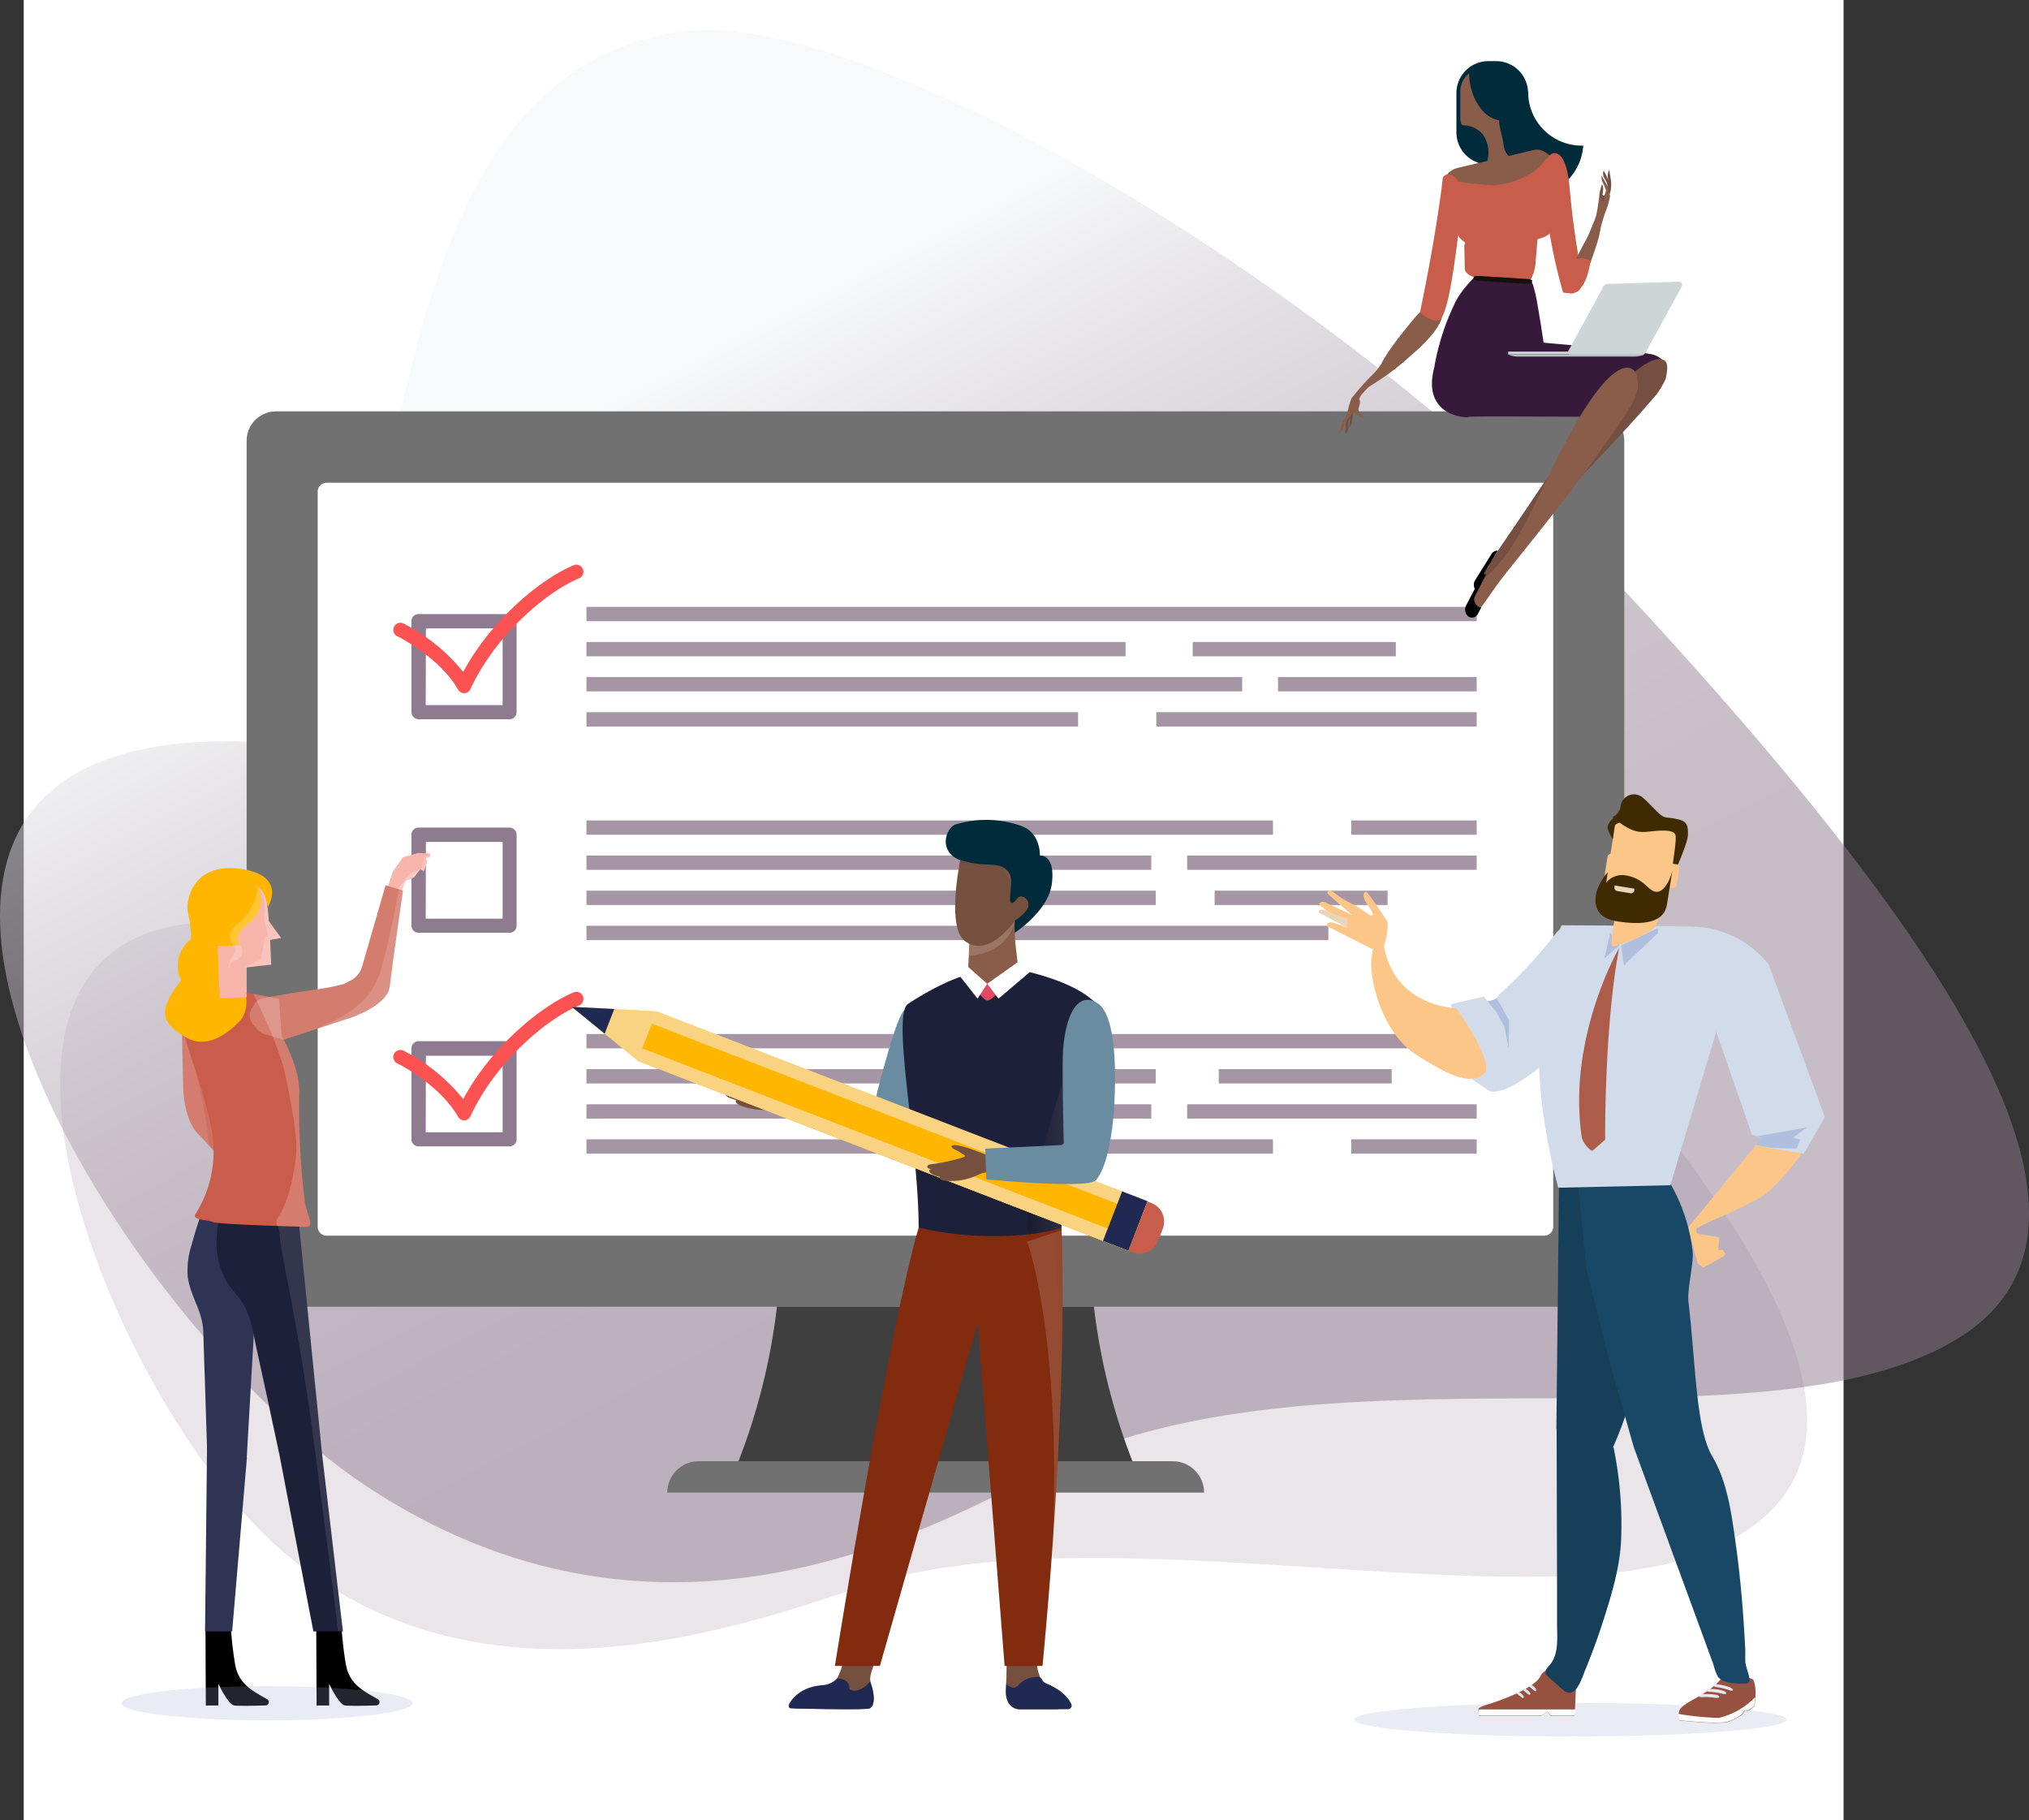 <svg xmlns="http://www.w3.org/2000/svg" xmlns:xlink="http://www.w3.org/1999/xlink" viewBox="0 0 334.48 300"><rect x="0" y="0" width="334.48" height="300" fill="#333333" stroke="none"/><defs><linearGradient id="linear-gradient" x1="-1516.46" y1="-188.35" x2="-1516.66" y2="-187.95" gradientTransform="matrix(476.83, -61.81, -46.22, -356.51, 714591.86, -160676.3)" gradientUnits="userSpaceOnUse"><stop offset="0" stop-color="#8f7b8f"/><stop offset="0.21" stop-color="#927e92"/><stop offset="0.39" stop-color="#9a899b"/><stop offset="0.56" stop-color="#a89aa9"/><stop offset="0.72" stop-color="#bcb3be"/><stop offset="0.87" stop-color="#d5d2d9"/><stop offset="1" stop-color="#f0f3f5"/></linearGradient><linearGradient id="linear-gradient-2" x1="-1339.81" y1="-196.25" x2="-1338.04" y2="-195.67" gradientTransform="matrix(7.74, 0, 0, -67.66, 10544.51, -13055.04)" gradientUnits="userSpaceOnUse"><stop offset="0" stop-color="#fff"/><stop offset="1"/></linearGradient><linearGradient id="linear-gradient-3" x1="-1341.89" y1="-218.19" x2="-1343.35" y2="-218.19" gradientTransform="matrix(7.51, 0, 0, -21.44, 10172.7, -4496.49)" xlink:href="#linear-gradient-2"/><linearGradient id="linear-gradient-4" x1="-1426.74" y1="-204.22" x2="-1427.49" y2="-204.22" gradientTransform="matrix(15.03, 0, 0, -38.18, 21624.8, -7608.51)" xlink:href="#linear-gradient-2"/><linearGradient id="linear-gradient-5" x1="-1384.01" y1="-258.03" x2="-1383.8" y2="-257.13" gradientTransform="matrix(10.26, 0, 0, -9.61, 14359.74, -2327.02)" xlink:href="#linear-gradient-2"/><linearGradient id="linear-gradient-6" x1="-1396.44" y1="-321.05" x2="-1396.28" y2="-320.03" gradientTransform="matrix(11.29, 0, 0, -5.15, 15922.6, -1507.47)" xlink:href="#linear-gradient-2"/></defs><title>S-Test</title><g id="Layer_2" data-name="Layer 2"><g id="Spend"><rect x="3.91" width="300" height="300" style="fill:#fff"/><path id="Path_19696" data-name="Path 19696" d="M244.33,151.57c47.19,50.08,72.95,90.34,36,104.51-29,11.14-98.28-7-136.87,5C126,266.52,79.68,285.23,45.81,255,15.68,228-17.61,140.8,47,153.23c26,5,4.83-79.69,53.89-83.91C135.65,66.33,204.66,109.46,244.33,151.57Z" style="fill:#e9e5e9;isolation:isolate"/><path id="Path_19697" data-name="Path 19697" d="M25.51,210.24C36.3,224.7,49,237.43,60.49,245c47.36,31.3,91.06,8.13,111.11-2.33C216,219.54,288.87,240.5,322.1,221c20.2-11.83,14.77-35.86-9.64-70.24-10.54-14.86-24.63-31.66-41.73-50.25C221,46.48,142.5,1.4,112.86,5.15c-60.13,7.61-40,118.07-72.5,117.08C-18.58,120.45-3.38,171.55,25.51,210.24Z" style="opacity:0.5;isolation:isolate;fill:url(#linear-gradient)"/><path d="M262.91,215.36H45.5a4.83,4.83,0,0,1-4.84-4.84V72.65A4.85,4.85,0,0,1,45.5,67.8H262.91a4.86,4.86,0,0,1,4.85,4.85V210.52a4.83,4.83,0,0,1-4.85,4.84Z" style="fill:#717171"/><path d="M254.57,203.66H53.84a1.49,1.49,0,0,1-1.12-.52,1.47,1.47,0,0,1-.35-1V81a1.43,1.43,0,0,1,.43-1,1.46,1.46,0,0,1,1-.44H254.57A1.5,1.5,0,0,1,256.05,81V202.18a1.48,1.48,0,0,1-1.48,1.48Z" style="fill:#fff"/><path d="M84,118.54h-15a1.17,1.17,0,0,1-1.17-1.17v-15a1.16,1.16,0,0,1,1.17-1.16H84a1.16,1.16,0,0,1,1.16,1.16v15A1.16,1.16,0,0,1,84,118.54Zm-13.82-2.33H82.86V103.56H70.21Z" style="fill:#8f7b8f"/><path d="M76.51,114.25a1.17,1.17,0,0,1-1-.59c-3-5.27-9.79-8.69-9.86-8.73a1.17,1.17,0,1,1,1-2.09,30.39,30.39,0,0,1,9.71,7.91c4.49-8.38,12.55-15.24,18.29-17.63a1.17,1.17,0,0,1,.9,2.15c-5.75,2.4-14,9.63-18,18.3a1.18,1.18,0,0,1-1,.68Z" style="fill:#fc5252"/><rect x="96.68" y="100.02" width="146.75" height="2.36" style="fill:#a595a5"/><rect x="96.68" y="105.81" width="88.87" height="2.36" style="fill:#a595a5"/><rect x="196.62" y="105.81" width="33.48" height="2.36" style="fill:#a595a5"/><rect x="96.68" y="111.59" width="108.09" height="2.36" style="fill:#a595a5"/><rect x="210.68" y="111.59" width="32.75" height="2.36" style="fill:#a595a5"/><rect x="96.68" y="117.38" width="81.04" height="2.36" style="fill:#a595a5"/><rect x="190.62" y="117.38" width="52.81" height="2.36" style="fill:#a595a5"/><path d="M84,153.74h-15a1.17,1.17,0,0,1-1.17-1.17v-15a1.17,1.17,0,0,1,1.17-1.17H84a1.17,1.17,0,0,1,1.16,1.17v15A1.17,1.17,0,0,1,84,153.74Zm-13.82-2.33H82.86V138.76H70.21Z" style="fill:#8f7b8f"/><rect x="96.68" y="152.58" width="122.3" height="2.36" transform="translate(315.66 307.52) rotate(180)" style="fill:#a595a5"/><rect x="200.24" y="146.79" width="28.51" height="2.36" transform="translate(428.98 295.95) rotate(180)" style="fill:#a595a5"/><rect x="96.68" y="146.79" width="93.84" height="2.36" transform="translate(287.2 295.95) rotate(180)" style="fill:#a595a5"/><rect x="195.7" y="141.01" width="47.73" height="2.36" transform="translate(439.13 284.37) rotate(180)" style="fill:#a595a5"/><rect x="96.68" y="141.01" width="93.11" height="2.36" transform="translate(286.47 284.37) rotate(180)" style="fill:#a595a5"/><rect x="222.75" y="135.22" width="20.68" height="2.36" transform="translate(466.18 272.8) rotate(180)" style="fill:#a595a5"/><rect x="96.68" y="135.22" width="113.17" height="2.36" transform="translate(306.53 272.8) rotate(180)" style="fill:#a595a5"/><path d="M84,188.94h-15a1.17,1.17,0,0,1-1.17-1.17v-15a1.17,1.17,0,0,1,1.17-1.17H84a1.17,1.17,0,0,1,1.16,1.17v15A1.17,1.17,0,0,1,84,188.94Zm-13.82-2.33H82.86V174H70.21Z" style="fill:#8f7b8f"/><path d="M76.51,184.65a1.19,1.19,0,0,1-1-.59c-3-5.27-9.79-8.69-9.86-8.73a1.17,1.17,0,1,1,1-2.09,30.23,30.23,0,0,1,9.71,7.91c4.49-8.38,12.55-15.24,18.29-17.63a1.17,1.17,0,0,1,.9,2.15c-5.75,2.4-14,9.63-18,18.3a1.18,1.18,0,0,1-1,.68Z" style="fill:#fc5252"/><rect x="96.68" y="170.42" width="146.75" height="2.36" transform="translate(340.11 343.2) rotate(180)" style="fill:#a595a5"/><rect x="200.91" y="176.2" width="28.51" height="2.36" transform="translate(430.33 354.77) rotate(180)" style="fill:#a595a5"/><rect x="96.68" y="176.2" width="93.84" height="2.36" transform="translate(287.2 354.77) rotate(180)" style="fill:#a595a5"/><rect x="195.7" y="181.99" width="47.73" height="2.36" transform="translate(439.13 366.35) rotate(180)" style="fill:#a595a5"/><rect x="96.68" y="181.99" width="93.11" height="2.36" transform="translate(286.47 366.35) rotate(180)" style="fill:#a595a5"/><rect x="222.75" y="187.78" width="20.68" height="2.36" transform="translate(466.18 377.92) rotate(180)" style="fill:#a595a5"/><rect x="96.68" y="187.78" width="113.17" height="2.36" transform="translate(306.53 377.92) rotate(180)" style="fill:#a595a5"/><path d="M180.33,215.36H128.08a103.19,103.19,0,0,1-6.34,25.47h64.94A103.45,103.45,0,0,1,180.33,215.36Z" style="fill:#3f3f3f"/><path d="M193.29,240.83H115.13A5.18,5.18,0,0,0,110,246h88.49a5.17,5.17,0,0,0-5.16-5.17Z" style="fill:#717171"/><path id="Path_20953" data-name="Path 20953" d="M52.13,268l.06,13.09h2.07v-3.57s1.6,3.4,2.59,3.56c.63.1,3.14.06,5.2,0a.55.55,0,0,0,.51-.59.54.54,0,0,0-.26-.43c-1.89-1.13-4.63-2.25-5.25-5.59-.54-2.89-.79-6.67-.79-6.67Z"/><path id="Path_20953-2" data-name="Path 20953" d="M33.87,268l.06,13.09H36l0-3.57s1.6,3.4,2.6,3.56c.63.1,3.13.06,5.19,0a.55.55,0,0,0,.52-.59.57.57,0,0,0-.27-.43c-1.89-1.13-4.62-2.25-5.25-5.59-.53-2.89-.78-6.67-.78-6.67Z"/><path d="M37.61,165.94l-1.93-2.87-3.38,1.05-2.36,3.33.27,12.13s.14,5,2.44,7.31c2.69,2.72,8.12,8.88,8.12,8.88l2-2.24L36,184.09l-.62-1.88a61.86,61.86,0,0,1,.25-7A63.54,63.54,0,0,1,37.61,165.94Z" style="fill:#d47d6f"/><path d="M43.24,195.55c-2.23-.07-4.46-.2-6.69-.21s-2.12,1.35-2.83,3.25a69.45,69.45,0,0,0-2.15,6.64,13.45,13.45,0,0,0-.62,5.18c.41,3.19,2.45,5.72,2.56,9,.08,2.57.16,5.13.25,7.7l.38,11.86,6.51,1.72Z" style="fill:#2f3454"/><polygon points="37.98 159.73 44.71 158.98 44.52 154.91 46.34 154.59 44.33 151.83 43.81 146.4 36.49 145.29 33.2 150.86 34.58 158.64 37.98 159.73" style="fill:#f8b5ab"/><path d="M43.81,146.4l.31,3.19c.1-.23.75-3.23-.13-3.83s-1.52.43-1.52.43h0Z" style="fill:#424f5d"/><path d="M44.33,151.83l-.21-2.24h0s-.25-2.37-1.35-3.19a.51.51,0,0,0-.3-.21h0s1.58,1.35,1.09,4.63a3.85,3.85,0,0,0,.09,1.27,19.31,19.31,0,0,1,.49,2l-.5.61L43.08,158l-2.95,1.49h0l4.58-.51-.19-4.07,1.81-.32Z" style="fill:#fff;opacity:0.2"/><polygon points="33.8 268.88 38.27 268.88 40.71 240.18 40.63 240.18 34.13 238.45 34.13 238.46 33.8 268.88" style="fill:#2f3454"/><path d="M48.65,195.39l4.44,44.27,3.44,29.22H51.66L46.05,239.7,44,230.11l-1.7-7.8c-.59-2.72-.92-5.61-2.55-7.93-.65-.91-1.43-1.71-2.07-2.63a13.12,13.12,0,0,1-1.89-8.59,22.9,22.9,0,0,1,1.7-7.26c.78-1.69,1.81-1.45,3.51-1.28C41.56,194.68,48.63,195.15,48.65,195.39Z" style="fill:#1d2039"/><path d="M40.78,163.62l5.19,1,.46,6.12s3.18,5.46,2.89,9.67a130.69,130.69,0,0,0,.9,17.46c.41,2.69,1.87,4.39,0,4.33s-14.14-.39-15.14-.8-3.58-.26-2.82-1.37a19.1,19.1,0,0,0,2.84-12.18c-.7-6.26-4.61-15.81-5.08-18.78-.77-4.82,4-5.69,5.63-5.68C36.94,163.4,38.15,163.39,40.78,163.62Z" style="fill:#c95c4a"/><path d="M42.47,146.19A4.53,4.53,0,0,1,41.14,152c-3.24,2.71-1.54,3.75-1.54,3.75s1.26,1.63-.89,2.56.53,3,1.21,3.79,1.36,4.39-.44,6.23-5.29,4.75-8.87,2.62-5.05-3.89-.76-9.38a5.49,5.49,0,0,1,1.64-6.79,19,19,0,0,0-.49-4.28c-.49-1.79.6-8.39,8.57-7.31s4.55,6.36,4.55,6.36S43.84,146.76,42.47,146.19Z" style="fill:#ffb600"/><polygon points="63.59 147.15 64.77 143.62 66.42 141.29 68.89 140.59 70.91 140.66 70.88 141.3 70.17 141.39 70.45 141.99 69.88 143.59 69.28 143.28 68.24 144.61 66.84 145.21 65.91 147.73 63.59 147.15" style="fill:#f8b5ab"/><path d="M41.88,165.56l-.38.63a2.28,2.28,0,0,0,.26,2.71l.81.89a2.27,2.27,0,0,0,1,.65l3.16.93,10.88-3.56s6.29-2,6.65-5.24c.46-4,2.18-15.81,2.18-15.81l-2.88-.85-3.87,13.4a3.75,3.75,0,0,1-1.89,2.29l-.87.45a3.1,3.1,0,0,1-.6.23,40.44,40.44,0,0,1-4.59.85c-2.8.39-6.58,1.05-8.36,1.36A2.3,2.3,0,0,0,41.88,165.56Z" style="fill:#d47d6f"/><polygon points="69.85 141.94 69.59 142.81 69.28 143.28 69.88 143.59 70.45 141.99 70.17 141.39 70.88 141.3 70.89 140.91 69.89 141.25 69.85 141.94" style="fill:#fff;opacity:0.2"/><polygon points="66.84 145.21 68.24 144.61 69.28 143.28 67.65 143.97 66.78 144.96 65.6 146.5 65.94 146.59 66.48 146.75 66.84 145.21" style="fill:#fff;opacity:0.3"/><g style="opacity:0.15"><path d="M64.3,162.57c.46-4,2.18-15.81,2.18-15.81l-.69-.21c-.53,2.76-2.15,11-3.24,14-1.21,3.3-3.07,6-10.69,9.16h0l5.79-1.89S63.94,165.82,64.3,162.57Z" style="fill:#fff"/></g><rect x="35.8" y="155.79" width="4.44" height="8.57" transform="matrix(1, -0.04, 0.04, 1, -6.15, 1.59)" style="fill:#f8b5ab"/><g style="opacity:0.2"><path d="M39.31,152.17c-2.89,2.15-.51,3.57-.49,4.39S37,158.61,38.1,160h0a1.06,1.06,0,0,1,.61-1.67c2.15-.93.89-2.56.89-2.56s-1.7-1,1.54-3.75a4.53,4.53,0,0,0,1.33-5.85A8.88,8.88,0,0,1,39.31,152.17Z" style="fill:#fff"/></g><path d="M50.22,197.87a130.69,130.69,0,0,1-.9-17.46c.29-4.21-2.89-9.67-2.89-9.67L46,164.62l-4.26-.82c.88,1.75,4.33,8.75,5.3,13.38,1.11,5.32,2.08,10.77,1.75,13.41s-1,7.06-3.06,10.21a1.12,1.12,0,0,0,.06,1.26l4.46.14C52.09,202.26,50.63,200.56,50.22,197.87Z" style="fill:#fff;opacity:0.2"/><path d="M53.09,239.66l-3.76-37.48-3.57-.12c.47,1,.3,2,.67,4.06.77,4.27,3.27,15.88,5.2,30.72,1.68,12.88,3.62,27.67,4.09,32h.81Z" style="fill:#fff;opacity:0.1"/><g style="opacity:0.4"><path d="M32.26,176.56a76.79,76.79,0,0,1,2.19,12.22q.38.39.75.81a17.24,17.24,0,0,0-.1-1.74A64.35,64.35,0,0,0,32.26,176.56Z" style="fill:#c95c4a"/></g><path d="M68,280.71c0,1.56-10.75,2.82-24,2.82s-24-1.26-24-2.82,10.74-2.81,24-2.81S68,279.16,68,280.71Z" style="fill:#9faad4;opacity:0.22;isolation:isolate"/><ellipse id="Ellipse_381" data-name="Ellipse 381" cx="258.91" cy="283.42" rx="35.63" ry="2.77" style="fill:#9faad4;opacity:0.22;isolation:isolate"/><path d="M259.81,277.85l-.22,4.93h-4s-.22-.62-.56-.62-.66.62-1.05.62h-10.2s-.18-.91,0-1.23A3.71,3.71,0,0,1,245,281c2.07-.64,8-2.65,9-4.84C255.33,273.47,259.81,277.85,259.81,277.85Z" style="fill:#975140"/><path d="M243.73,281.74a3.17,3.17,0,0,0,0,1H254c.39,0,.76-.62,1.05-.62s.56.62.56.62h4l.18-1Z" style="fill:#fff"/><path d="M251.16,279.81c-.08.13-.31,0-.62-.27-.73-.62-.66-.55-.47-.65s.28-.14.71.23S251.25,279.68,251.16,279.81Z" style="fill:#e5e8ec"/><path d="M252.25,279.28c-.09.13-.32,0-.62-.27-.73-.61-.67-.55-.48-.65s.29-.14.71.23S252.34,279.16,252.25,279.28Z" style="fill:#e5e8ec"/><path d="M253.25,278.69c-.09.13-.32,0-.62-.28-.74-.61-.67-.55-.48-.65s.29-.14.71.23S253.33,278.56,253.25,278.69Z" style="fill:#e5e8ec"/><path d="M276.88,281.82a3.49,3.49,0,0,0-.1,1.71s6.17.76,8.16.24a9.72,9.72,0,0,0,2.21-1.14c.14-.09.38-.61.52-.7s.38.11.59,0a6.06,6.06,0,0,0,.94-.72c.55-3.12-.18-4.38-.18-4.38s-3.95-1.93-4.94-.59C281.77,279.37,277.75,280.33,276.88,281.82Z" style="fill:#975140"/><path d="M276.7,282.48a48.12,48.12,0,0,0,6.64.66,12.44,12.44,0,0,0,6-3.42,12.69,12.69,0,0,1-.18,1.45,6.06,6.06,0,0,1-.94.72c-.21.15-.34-.12-.59,0s-.38.61-.52.7a9.72,9.72,0,0,1-2.21,1.14c-2,.52-8.16-.24-8.16-.24A4.7,4.7,0,0,1,276.7,282.48Z" style="fill:#fff"/><path d="M280.06,279.52c0,.13.22.2.57.19a10.09,10.09,0,0,1,2.12.11c.36.06.66,0,.67-.14s-.26-.32-.61-.37a9.8,9.8,0,0,0-2.09-.1C280.38,279.23,280.08,279.38,280.06,279.52Z" style="fill:#e5e8ec"/><path d="M281.24,278.59c0,.14.24.24.58.25a10.15,10.15,0,0,1,2.1.31c.35.09.64.07.65-.08s-.26-.36-.6-.45a10,10,0,0,0-2.08-.28C281.56,278.33,281.27,278.45,281.24,278.59Z" style="fill:#e5e8ec"/><path d="M282.4,277.74c0,.14.24.27.58.32a9.52,9.52,0,0,1,2.06.5c.34.12.63.11.64,0s-.26-.39-.6-.51a10.11,10.11,0,0,0-2.05-.47C282.7,277.5,282.42,277.6,282.4,277.74Z" style="fill:#e5e8ec"/><polyline points="280.82 208.9 284.06 207.09 284.44 206.69 283.99 205.97 283.28 206.06 283.4 203.95 280.01 203.35 278.28 202.54 279.88 208.25" style="fill:#fdc689"/><path d="M265.81,157.48s3.63,4-7.54,14.54-13.2,7.47-13.2,7.47l-3.38-2.25-2.5-11.74,5.39-1.25.59.69a2,2,0,0,0,1.74-.71c.58-.82,4.28-3.6,9.62-10.46C259,150.61,265.12,156.7,265.81,157.48Z" style="fill:#d1dbea"/><path d="M240.08,166.17s-11.26-.2-12.16-11.93c-.27-3.49-1.16-.12-1.77,3.21s1.44,12.72,7.46,16.49,8.59,4.69,10.91,3.16S240.08,166.17,240.08,166.17Z" style="fill:#fdc689"/><path d="M257.08,278l.45.4c2.2,2,3.18-1.72,3.84-3.27,1-2.42,1.91-4.91,2.73-7.41,1.47-4.53,3-9.43,3.15-14.24A62.62,62.62,0,0,0,266,238.58l-9.39-3.06.07,25.33,0,6.8c0,2.13.33,4.94-1.15,6.69a6.94,6.94,0,0,0-.6.74,1,1,0,0,0-.06.92,1.33,1.33,0,0,0,.26.27Z" style="fill:#163f59"/><path d="M257,195.14l-.43,40.38,8.54,4.71a58.16,58.16,0,0,0,5.76-21.93c.27-5.22.41-16.93-2.51-20.92C264.41,192,257,195.14,257,195.14Z" style="fill:#163f59"/><path d="M260.12,195.14l1.4,14,3.79,15.16,4,14.17,6.34,17.29,4.95,13.5,1.88,5.14a7.79,7.79,0,0,0,.75,2c1,1.15,3.13,1.08,4.47,1.07a.78.78,0,0,0,.58-.16.69.69,0,0,0,.11-.53c-.09-1.05-.61-2-.68-3,0-.6,0-1.23,0-1.84-.29-5.7-.73-11.41-1.52-17.08-.68-4.86-1.34-10.48-3.9-14.79-2.71-4.55-2.7-14.66-3.95-25.55-.23-2,.88-6.39.7-8.18a29,29,0,0,0-4.34-12.34Z" style="fill:#194866"/><path d="M256.87,195.75l18.49-.41,7.9-26.44s5.12-16-4.7-16.19-21.12-.21-21.12-.21S249.33,167.42,256.87,195.75Z" style="fill:#d1dbea"/><path d="M290.05,188l-11.71,14.25s.42,2.08,1.36,1c.12-.14-.45-.56.26-.95,2.88-1.57,9.64-4,12.14-6.4a41.7,41.7,0,0,0,5.63-6.92Z" style="fill:#fdc689"/><path d="M266.92,156.22s-8.61,14.83-6.16,31.25a3.84,3.84,0,0,0,1.73,2.22l2.12-1.85S264.44,169.26,266.92,156.22Z" style="fill:#ad5c49"/><polygon points="267.23 155.82 267.69 159.1 273.32 153.78 273.32 152.96 267.23 155.82" style="fill:#b0bfde"/><polygon points="265.45 153.71 264.47 157.97 266.96 155.82 265.45 153.71" style="fill:#b0bfde"/><path d="M248.78,168.18l-1.47-2.65-.64-1a2.21,2.21,0,0,1-1.5.44l1.46,1.77,1.34,2.4.75,3.66Z" style="fill:#b0bfde"/><path d="M282.37,168.43,288.8,187l1.39.55-.77,1.23,7.93,1.38,3.48-6.05-9.26-25.14A16.47,16.47,0,0,0,280,152.77C274.23,152.13,281.9,166.89,282.37,168.43Z" style="fill:#d1dbea"/><path d="M297.83,185.82s-5.41,1-8.25,1.45l.61.24-.77,1.23,2.74.46,4,.09.63-1.48-1.17-.3Z" style="fill:#b0bfde"/><path d="M274,149a19.4,19.4,0,0,1-1,3.51c-.63,1.44-6.18,3.28-7,3.49s.22-4.31.22-5.33c0-.78.5-.54-.1-1.67Z" style="fill:#fdc689"/><path d="M264.53,146.71a1.62,1.62,0,0,0,1.33,1.85l7.16,1.15a1.62,1.62,0,0,0,1.85-1.34l1.7-10.6a1.62,1.62,0,0,0-1.34-1.85l-7.15-1.14a1.61,1.61,0,0,0-1.85,1.33Z" style="fill:#fdc689"/><path d="M265.87,138.29a6.05,6.05,0,0,1-.87-1.83,2.39,2.39,0,0,1,1.33-1.83c.87-.33,1.4.63,1.4.63s-1.39.51-1.5.76S265.87,138.29,265.87,138.29Z" style="fill:#3f2a01"/><path d="M276.53,142.66s1.74-3.9,1.73-5.13,0-2.07-1.44-2.44c-2.16-.55-2.26-.09-3.21-.92s-2.6-2.74-3.23-3a2.22,2.22,0,0,0-3.22,1.69,2.31,2.31,0,0,1-1.29,1.79c.05.2.42.44,1.06.89,1.83,1.32,3,1.71,4.58,1.55s4.56-.56,4.71.62-.53,4.61-.44,4.89S276.23,142.81,276.53,142.66Z" style="fill:#3f2a01"/><rect x="273.33" y="142.95" width="3.94" height="2.64" rx="0.54" transform="translate(89.27 393.26) rotate(-80.89)" style="fill:#fdc689"/><rect x="264.11" y="141.47" width="3.94" height="2.64" rx="0.54" transform="translate(82.97 382.91) rotate(-80.89)" style="fill:#fdc689"/><path d="M275.7,143.47s-.67,4.18-.9,5.57-1.14,3.94-8.25,2.8c-4.21-.68-3.56-3.74-3.39-4.76a9.14,9.14,0,0,1,1.88-3.32s-.27,1.72-.27,1.72a3.39,3.39,0,0,1,3.14-1.22c3.23.52,3.66,2.53,5.08,2.72C274.09,147.13,275.2,145.48,275.7,143.47Z" style="fill:#3f2a01"/><path d="M268.8,147.22l-2.21-.36a.53.53,0,0,1-.44-.61l0-.31,3.27.52,0,.31A.54.54,0,0,1,268.8,147.22Z" style="fill:#e9d6b8"/><path d="M228.09,156.21s1.07-3.6.51-4.5-2.77-4.05-2.77-4.05l-.63-.75s-1.15.3.36,2.4.25,1.51.25,1.51l-2-1.34-2.62-1.43-1.09-.8s-.59-.5-.82-.49c-.67,0-.4.57-.4.57l4,3.48-4.49-2.13s-.61-.17-.81.12,0,.38,0,.38l4.55,3.69-2.42-.81s-.61-.15-.81.12l-.29.38,8.95,4.54Z" style="fill:#fdc689"/><path d="M222.19,151.53l-3.24-1.3a2.65,2.65,0,0,0-1.12-.34.49.49,0,0,0-.46.51l4.7,2.47Z" style="fill:#e9d6b8"/><path d="M240.09,21.84a5.25,5.25,0,0,0,5.25,5.24l1.31-2.49c2.9,0,5.25-4.37,5.25-7.27v-2a5.25,5.25,0,0,0-5.25-5.24h-1.31a5.25,5.25,0,0,0-5.25,5.24Z" style="fill:#002b3b"/><path d="M250.85,15.2a8,8,0,0,1,1.09-.09,7.92,7.92,0,0,0,.07,1.37A8.83,8.83,0,0,0,261,24a9,9,0,0,1-17.8,1.18A8.86,8.86,0,0,1,250.85,15.2Z" style="fill:#002b3b"/><path d="M242.19,12.1a9.42,9.42,0,0,0,.12,1.48c.53,3.37,2.58,5.93,4.82,6.24.07,1.53.61,2.85.74,4.07.29,2.65,3.22,2.93,3.22,2.93.38,2.35-8.87,5.61-8.69,5.23a23.12,23.12,0,0,0,2.82-5.69,5.17,5.17,0,0,0-.81-4.25,4.3,4.3,0,0,0-3.07-1.45.6.6,0,0,1-.44-.19,3.67,3.67,0,0,1-.17-1.1V15A3.71,3.71,0,0,1,242.19,12.1Z" style="fill:#895d4a"/><path d="M236.49,60.37l0-.07,0-.06A39.45,39.45,0,0,1,240,49.64c1.19-2.3,3.6-4.49,4.66-5.59,2.74,1.49,5.44.8,8,2.73a24.34,24.34,0,0,1,.8,3.45c.39,2.23.72,4.31,1,6.25,4,.37,13.76,1.12,17.44,1.85A3.68,3.68,0,0,1,274.6,60c-.2,3.56-3.09,5.57-4.84,8.43-.31.5-23.75.07-27.77.27C242.53,68.93,234.07,69,236.49,60.37Z" style="fill:#37193b"/><path d="M273.09,65a16.26,16.26,0,0,0,1.48-2.5c.37-1.6.36-2.67-.09-3C272.74,58,266.83,61,252,83.3c-3.24,4.85-9.94,14.24-7.94,13,3.42-2.18,4.28-4.85,6.46-7.12C268.29,70.67,270.2,68.35,273.09,65Z" style="fill:#754f42"/><path d="M243.21,95.57l2.63-4.22a1.21,1.21,0,0,1,1.07-.6l-2,3.25a1.46,1.46,0,0,0,.22,1.88.91.91,0,0,0,.57.22l-.61,1a1.09,1.09,0,0,1-1.63.39A1.47,1.47,0,0,1,243.21,95.57Z"/><path d="M242.7,40.47l-4.09-7.26c-1.51-2.15-.75-4.93,1.68-5.54l12.8-3c1.54-.25,4.1,1.87,3.65,4.52l-2.61,8.71Z" style="fill:#895d4a"/><path d="M255.12,26.22c-1.7,7.92,2.56,22,2.56,22s2.45.5,2.92-.83c.59-1.7-.93-5.75-1.88-16.78C258.12,23.8,255.41,24.9,255.12,26.22Z" style="fill:#c95d4b"/><path d="M253.14,43.25c0,1-.69,3.25-1.45,3.27l-7.58-.59c-.76,0-2.62-.64-2.64-1.64l-.07-3.35a1.63,1.63,0,0,1,1.34-1.83l9.4-2.63c.75,0,1.38.78,1.41,1.78Z" style="fill:#c95d4b"/><path d="M252.56,46.64c0,.1-.54.16-1.18.12l-7.28-.45c-.64,0-1.16-.16-1.15-.27l0-.42c0-.11.54-.16,1.18-.12l7.28.45c.64,0,1.16.16,1.15.27Z" style="fill:#15100c"/><path d="M255.81,28.59a3.91,3.91,0,0,0,.42-1.52c0-.46-.2-1-.66-1.08a1.17,1.17,0,0,0-.95.5,9.42,9.42,0,0,1-1.73,1.78,15.89,15.89,0,0,1-2.46,1.27,13.21,13.21,0,0,1-4.25,1c-.51,0-6.57-.46-6.52-.88,0,.21,0,.42,0,.64,0,2.38.23,4.76.22,7.15,0,1.9,2.72,3.45,4,3.45,4.78,0,5.86-.3,10.4-1.72,1.22-.38,3.43-2.48,2.88-4.2-.37-1.17-.72-2.35-1.07-3.52a4.07,4.07,0,0,1-.4-2.32C255.69,28.93,255.75,28.76,255.81,28.59Z" style="fill:#c95d4b"/><path d="M269,66.66a12.77,12.77,0,0,0,1-2.67c.08-1.6-.2-2.53-.64-2.93-2-1.82-6.39,1.54-13.5,16.16-3.58,7.37-6.44,14.23-11.29,18.18-.7.57-.89.65-1.12,1.32a9.6,9.6,0,0,0-.3,4.58c1.07-1,3-4.26,5.61-7.46C254.28,86.92,262.49,76.89,269,66.66Z" style="fill:#895d4a"/><path d="M241.7,99.77,244,95.35a1.24,1.24,0,0,1,1-.69l-1.76,3.41a1.46,1.46,0,0,0,.36,1.86.94.94,0,0,0,.59.17l-.52,1a1.1,1.1,0,0,1-1.6.52A1.48,1.48,0,0,1,241.7,99.77Z"/><path d="M223.44,66.94a3.66,3.66,0,0,0-.88,1.3c-.07.38-.1,2.19-.1,2.19a2.16,2.16,0,0,0,.46-1.24A7.24,7.24,0,0,1,223.44,66.94Z" style="fill:#754f42"/><path d="M223,68.11a2.67,2.67,0,0,0-.72,2.16,1.55,1.55,0,0,1-.48,1.26,10.78,10.78,0,0,1,.1-2c0-.4.1-.8.17-1.19C222.32,67.06,224.39,67,223,68.11Z" style="fill:#754f42"/><path d="M224.19,66.14c.09.48-.37,1.26-.22,1.53a3.51,3.51,0,0,0,.84,1.06c-1,.3-1.52-1-2.07-1.31S224,64.92,224.19,66.14Z" style="fill:#895d4a"/><path d="M227.91,61.89a17,17,0,0,0-3.56,3.28c-.73,1.3-.53,2.29-1.34,2.94a2.61,2.61,0,0,0-.23.24c-.22.22-.49.42-.57.52s-.29.47-.26.3a13.69,13.69,0,0,1,.85-3.53,43.91,43.91,0,0,1,4.49-4.88C228.73,59.63,229.82,60.38,227.91,61.89Z" style="fill:#895d4a"/><path d="M222.93,68s-.24-.29-.47-.12a5.34,5.34,0,0,0-1,1.41c-.18.33-.74,2.06-.74,2.06a2.09,2.09,0,0,0,.8-1A8.93,8.93,0,0,1,222.93,68Z" style="fill:#895d4a"/><path d="M227.9,60a1.25,1.25,0,0,0,.34,0,3.61,3.61,0,0,0,.42-.16,10.48,10.48,0,0,0,1.05-.55c.32-.19,3.54-2.34,3.75-1.9-2.55,3.67-10.21,7.75-10.21,7.75.19-.1.38-.41.52-.56l.57-.6c.38-.4.75-.8,1.12-1.21a18.41,18.41,0,0,0,1.88-2.27,2.62,2.62,0,0,1,.23-.32.37.37,0,0,1,.13-.12A.65.65,0,0,1,227.9,60Z" style="fill:#895d4a"/><path d="M228.31,60.31a1.14,1.14,0,0,1,.71,1.16c2.16-1.64,8.16-6.25,8.7-9.3.17-.92-1.61-3.25-4.39.08-3.42,4.09-5.06,6.44-5.69,7.88A1.46,1.46,0,0,1,228.31,60.31Z" style="fill:#895d4a"/><path d="M264.9,32s.34.14.47-.12a5.47,5.47,0,0,0,.23-1.73c0-.39-.33-2.18-.33-2.18a2.2,2.2,0,0,0-.21,1.31A9.1,9.1,0,0,1,264.9,32Z" style="fill:#754f42"/><path d="M264.92,31.71a2.67,2.67,0,0,0-.39-2.26,1.57,1.57,0,0,1-.18-1.34,11.92,11.92,0,0,1,.87,1.82,3.32,3.32,0,0,1,.3,1.18C265.54,32.31,264.22,33.34,264.92,31.71Z" style="fill:#754f42"/><path d="M258.7,46.64c-.17-2.73,4.41-9.94,4.41-9.94s2.52-2.17-1.62,8.41C260.24,48.28,258.74,47.31,258.7,46.64Z" style="fill:#895d4a"/><path d="M264.86,31l.31.17.25,1.16a13.41,13.41,0,0,1-.85,2.84,39.91,39.91,0,0,0-1.16,4.34c-.18.37-2.07.45-2.07.45s1.35-3.12,1.78-4.4a32.15,32.15,0,0,0,.57-3.84c.25-.86.33-1.32.33-1.32s.45.2.13,1.59c-.09.36.36.27.36.27Z" style="fill:#895d4a"/><path d="M265,32.44a3.68,3.68,0,0,0,.08-1.58c-.14-.35-1.06-1.93-1.06-1.93a2.14,2.14,0,0,0,.26,1.3A7.44,7.44,0,0,1,265,32.44Z" style="fill:#895d4a"/><path d="M264.51,32.22s-.3.08-.4,0a2.26,2.26,0,0,0,0,.29c0,.18,0,1.41,0,1.41a10.46,10.46,0,0,1,.31-1.13,5.69,5.69,0,0,0,.19-.84,1.16,1.16,0,0,0,0-.17Z" style="fill:#895d4a"/><path d="M264.15,32c.21-.93.08-1.33,0-1.49-.05.22-.13.57-.28,1.06a7.49,7.49,0,0,0-.12,1,1.6,1.6,0,0,1,.49.87c0,.14.23-.68.24-1.17C264.33,32.24,264.08,32.23,264.15,32Z" style="fill:#754f42"/><path d="M262.17,43.1c0-.38-2.07-.88-2.43-.26l-.33.44s-2.67,3.92-.52,5.11C258.89,48.39,261.39,48.64,262.17,43.1Z" style="fill:#c95d4b"/><path d="M237.83,29.46c-1.1,9.66-3.76,22.08-3.76,22.08s2.65,2.14,3.5.94c1.09-1.52,2.1-7.14,3.28-17.81C241.58,28.06,238,28.1,237.83,29.46Z" style="fill:#c95d4b"/><rect x="248.63" y="57.95" width="22.36" height="0.46" style="fill:#cdd5d7"/><path d="M258.49,57.93a.61.61,0,0,0,.57.64h11.46c.32,0,.74-.22,1.12-1.13l5.67-10.35a.59.59,0,0,0-.66-.65l-11.77.36a1.09,1.09,0,0,0-.74.78Z" style="fill:#cdd5d7"/><path d="M259.88,58.41H248.57a4.06,4.06,0,0,0,1.83.36h18.84a4.06,4.06,0,0,0,1.83-.36Z" style="fill:#b7bec0"/><g id="Group_10465" data-name="Group 10465"><g id="Group_10455" data-name="Group 10455"><path id="Path_19790" data-name="Path 19790" d="M143.34,281.57c-.63.24-8.79.1-12.19,0a.78.78,0,0,1-.75-.79.76.76,0,0,1,.24-.55,7.84,7.84,0,0,1,4.89-2,2.71,2.71,0,0,0,2.19-1.06,13.7,13.7,0,0,0,1.68-5.75c0-.36.74-.86.71-1.26-.29-3.48,4.94.53,4.94.53a4.47,4.47,0,0,0-.39,1.6c0,1-1.46,3.61-1.17,4.8,0,.18.09.34.14.5C144.27,279.62,144.15,281.26,143.34,281.57Z" style="fill:#76503f"/><path id="Path_19791" data-name="Path 19791" d="M143.34,281.57c-.69.26-10.19.07-12.93,0-.35,0-.49-.38-.33-.69.54-1.09,2.09-2.82,5.36-3.13a3.63,3.63,0,0,0,2.57-1.14c1.15.07,2.06.58,2,1.62,0,.62,1.93.79,3.45-1.11,0,.17.08.34.13.5C144.28,279.62,144.14,281.26,143.34,281.57Z" style="fill:#202952"/></g><g id="Group_10456" data-name="Group 10456"><path id="Path_19792" data-name="Path 19792" d="M175.09,279a1.54,1.54,0,0,1-1,2.73h-6c-1.06,0-2.53-.85-2.25-3.58,0-.16,0-.34,0-.52.1-1.33.1-2.88.07-4.18,0-1.53-.11-2.69-.11-2.69l4.55-2.74.91-.55s0,.19-.07.52a34.4,34.4,0,0,0-.29,5.46,7,7,0,0,0,.82,3.48,1.45,1.45,0,0,0,.61.51A11.11,11.11,0,0,1,175.09,279Z" style="fill:#76503f"/><path id="Path_19793" data-name="Path 19793" d="M176.61,280.87a.59.59,0,0,1-.3.78.52.52,0,0,1-.24.05h-7.95c-1.06,0-2.53-.85-2.25-3.58,0-.16,0-.34,0-.52.82.52,1.28.83,2,.16a4,4,0,0,1,3.37-1.36c.49.07.6.63.8.8a1.52,1.52,0,0,0,.34.22C175.2,278.59,176.23,280,176.61,280.87Z" style="fill:#202952"/></g><path id="Path_19794" data-name="Path 19794" d="M173.57,253.85v.05q-.66,9.51-1.71,20.67h-6.25l-4.44-56.48-16.12,56.48h-7.42s8.81-55.15,13.81-72.24,23.5-1.11,23.5-1.11,0,.51.07,1.53C175.2,207.74,175.61,225,173.57,253.85Z" style="fill:#822b0e"/><path id="Path_19795" data-name="Path 19795" d="M173.57,253.85c1.36-34.07-4.24-49.22-4.24-49.22l5.68-1.88C175.2,207.74,175.61,225,173.57,253.85Z" style="opacity:0.15;isolation:isolate;fill:url(#linear-gradient-2)"/><path id="Path_19796" data-name="Path 19796" d="M131.43,180.29l0,.48.26,2.33a10,10,0,0,0-1-.22,7.68,7.68,0,0,0-2.19-.14l-.24,0a11.55,11.55,0,0,1-6.29-.56c-1-.5-.59-.88-.59-.88-2.28-.5-2.06-1.4-1.56-1.41s1.57.08,1.71.09c-1-.15-1.88-.59-1.86-.95s.47-.41,1.37-.23a26.85,26.85,0,0,0,5.07.24c1.18-.13.67-.46.13-1.16s-1.38-1.76-.9-2.06,2.24,1.75,2.9,2.21c.26.17.78.55,1.33.94Z" style="fill:#76503f"/><path id="Path_19797" data-name="Path 19797" d="M151.79,172.88c1,2.85,1.84,5.71,1.84,5.71S150.41,187,148,189a2.19,2.19,0,0,1-.37.25c-1.82,1-17.37-4.91-17.37-4.91l1.14-4.93,12.19,2.7a.51.51,0,0,0,.61-.38h0c.55-2.42,3.46-13.78,4.78-15.14C149.72,165.76,150.65,169.71,151.79,172.88Z" style="fill:#698ca0"/><path id="Path_19798" data-name="Path 19798" d="M151.79,172.88c1,2.85,1.84,5.71,1.84,5.71S150.41,187,148,189c3-5.78,3.51-16.19,3.51-16.19Z" style="opacity:0.15;isolation:isolate;fill:url(#linear-gradient-3)"/><path id="Path_19799" data-name="Path 19799" d="M180.68,176.79a37.12,37.12,0,0,1-1.59,5.06,67.45,67.45,0,0,0-4.1,20.5,33.47,33.47,0,0,1-5.34,1.08,55.47,55.47,0,0,1-18.21-1.1c0-13.62-4.52-35.08-1.74-36.89s8.27-5.07,13.06-5.49l5.14-.15c11,2.35,13.06,6,13.06,6S182.3,169.88,180.68,176.79Z" style="fill:#1d2039"/><path id="Path_19800" data-name="Path 19800" d="M173.4,145.63c-.63,4.92-6.88,8.6-6.88,8.6a36,36,0,0,0-2.28-6.82c-1.17-2.53-2.81-4.89-4.91-5.34-4.84-1-3.64-5.39-1.87-6.17a17.31,17.31,0,0,1,11.07.29c3.06,1.24,2.9,4.82,2.9,4.82S174,140.72,173.4,145.63Z" style="fill:#002b3b"/><path id="Path_19801" data-name="Path 19801" d="M167.9,159.8s-2.77,2.39-5.16,2.34a3.64,3.64,0,0,1-3.18-1.46l.14-3.14.12-2.9,7.45-4.36,0,0v1.67c0,1,0,2.26.06,2.86C167.43,156.05,167.9,159.8,167.9,159.8Z" style="fill:#895d4a"/><path id="Path_19802" data-name="Path 19802" d="M161.22,163.44s.9,1.36,1.52,1.46,1.92-1.46,1.92-1.46l-1.92-1.3Z" style="fill:#e34862"/><path id="Path_19804" data-name="Path 19804" d="M162.74,162.14l1.86,2.45,5.15-4.37-1.85-1.73Z" style="fill:#fff"/><path id="Path_19805" data-name="Path 19805" d="M159.56,159.33l3.18,2.81-1.59,2.45-2.83-3.6Z" style="fill:#fff"/><path id="Path_19806" data-name="Path 19806" d="M180.68,176.79a38.57,38.57,0,0,1-1.59,5.06,67.21,67.21,0,0,0-4.1,20.5,33.69,33.69,0,0,1-5.34,1.08,2.53,2.53,0,0,1-.26-.79c-.78-4.6,7-28,7-28S178.8,175.79,180.68,176.79Z" style="opacity:0.15;isolation:isolate;fill:url(#linear-gradient-4)"/><path id="Path_19807" data-name="Path 19807" d="M167.37,151.61l-.08.32c-1.1,4.26-5.09,5.45-7.59,5.61l.12-2.9,7.45-4.36,0,0A1.88,1.88,0,0,1,167.37,151.61Z" style="opacity:0.15;isolation:isolate;fill:url(#linear-gradient-5)"/><path id="Path_19808" data-name="Path 19808" d="M169.54,149.27c-.15,1.23-2.25,2.45-2.25,2.45-1.62,2.41-5.3,5.76-8.3,3.3-2.49-2-1.31-9.86-.84-12.44.09-.53.16-.83.16-.83a15.86,15.86,0,0,0,4.48.74c2.28,0,4,.62,3.88,3.14v0a1.09,1.09,0,0,1,0,.18c-.19,2.69-.26,2.95.1,3s.77-.58.91-.74C168.27,147.32,169.69,148,169.54,149.27Z" style="fill:#76503f"/><path id="Path_19809" data-name="Path 19809" d="M166.67,145.63a3,3,0,0,0-2.64-2.57c-1.75-.21-3.14.14-5.88-.48.09-.53.16-.83.16-.83a15.86,15.86,0,0,0,4.48.74C165.07,142.49,166.77,143.11,166.67,145.63Z" style="opacity:0.15;isolation:isolate;fill:url(#linear-gradient-6)"/><g id="Group_10464" data-name="Group 10464"><g id="Group_10457" data-name="Group 10457"><rect id="Rectangle_4994" data-name="Rectangle 4994" x="142.74" y="143" width="8.74" height="86.81" transform="translate(-79.82 256.33) rotate(-68.85)" style="fill:#fad382"/></g><g id="Group_10458" data-name="Group 10458"><rect id="Rectangle_4995" data-name="Rectangle 4995" x="143.44" y="144.02" width="6.55" height="86.81" transform="translate(-81.03 256.62) rotate(-68.85)" style="fill:#ffb600"/></g><g id="Group_10459" data-name="Group 10459"><rect id="Rectangle_4996" data-name="Rectangle 4996" x="144.83" y="146.05" width="2.18" height="86.81" transform="translate(-83.43 257.18) rotate(-68.85)" style="fill:#fad382"/></g><g id="Group_10460" data-name="Group 10460"><rect id="Rectangle_4997" data-name="Rectangle 4997" x="181.13" y="199.02" width="8.74" height="4.49" transform="translate(-69.14 301.63) rotate(-68.85)" style="fill:#202952"/></g><g id="Group_10461" data-name="Group 10461"><path id="Path_19810" data-name="Path 19810" d="M190.9,204.52l.78-2a3.27,3.27,0,0,0-1.87-4.24h0l-.65-.25L186,206.14l.65.25a3.26,3.26,0,0,0,4.23-1.87Z" style="fill:#c95d4b"/></g><g id="Group_10462" data-name="Group 10462"><path id="Path_19811" data-name="Path 19811" d="M105.09,174.81l3.15-8.15-14-.72Z" style="fill:#fad382"/></g><g id="Group_10463" data-name="Group 10463"><path id="Path_19812" data-name="Path 19812" d="M99.68,170.37l1.58-4.07-7-.36Z" style="fill:#202952"/></g></g><path id="Path_19813" data-name="Path 19813" d="M163.51,190.68l.16.42.79,2a8.75,8.75,0,0,0-.93,0,7.27,7.27,0,0,0-2,.4l-.2.09a10.51,10.51,0,0,1-5.69,1c-1-.2-.73-.64-.73-.64-1.58-.27-2-1.08-1.57-1.2a5.88,5.88,0,0,1,1.39,0c-.89.09-1.8-.08-1.87-.4s.32-.47,1.16-.53a33.14,33.14,0,0,0,4.52-1c1-.32.42-.38-.21-.85s-1.75-.74-1.4-1.12,2.56.32,3.26.56l1.39.52Z" style="fill:#76503f"/><path id="Path_19814" data-name="Path 19814" d="M180.85,165.29c2.49,1.48,3.36,8.06,2.8,17.42-.18,3-.91,9-2.76,11.52a2.28,2.28,0,0,1-.29.33c-1.5,1.42-18-.19-18-.19l-.19-5.06,12.48-.58a.51.51,0,0,0,.48-.52h0c-.1-2.48-.28-13-.14-14.91C175.59,167.72,177.45,163.25,180.85,165.29Z" style="fill:#698ca0"/></g></g></g></svg>